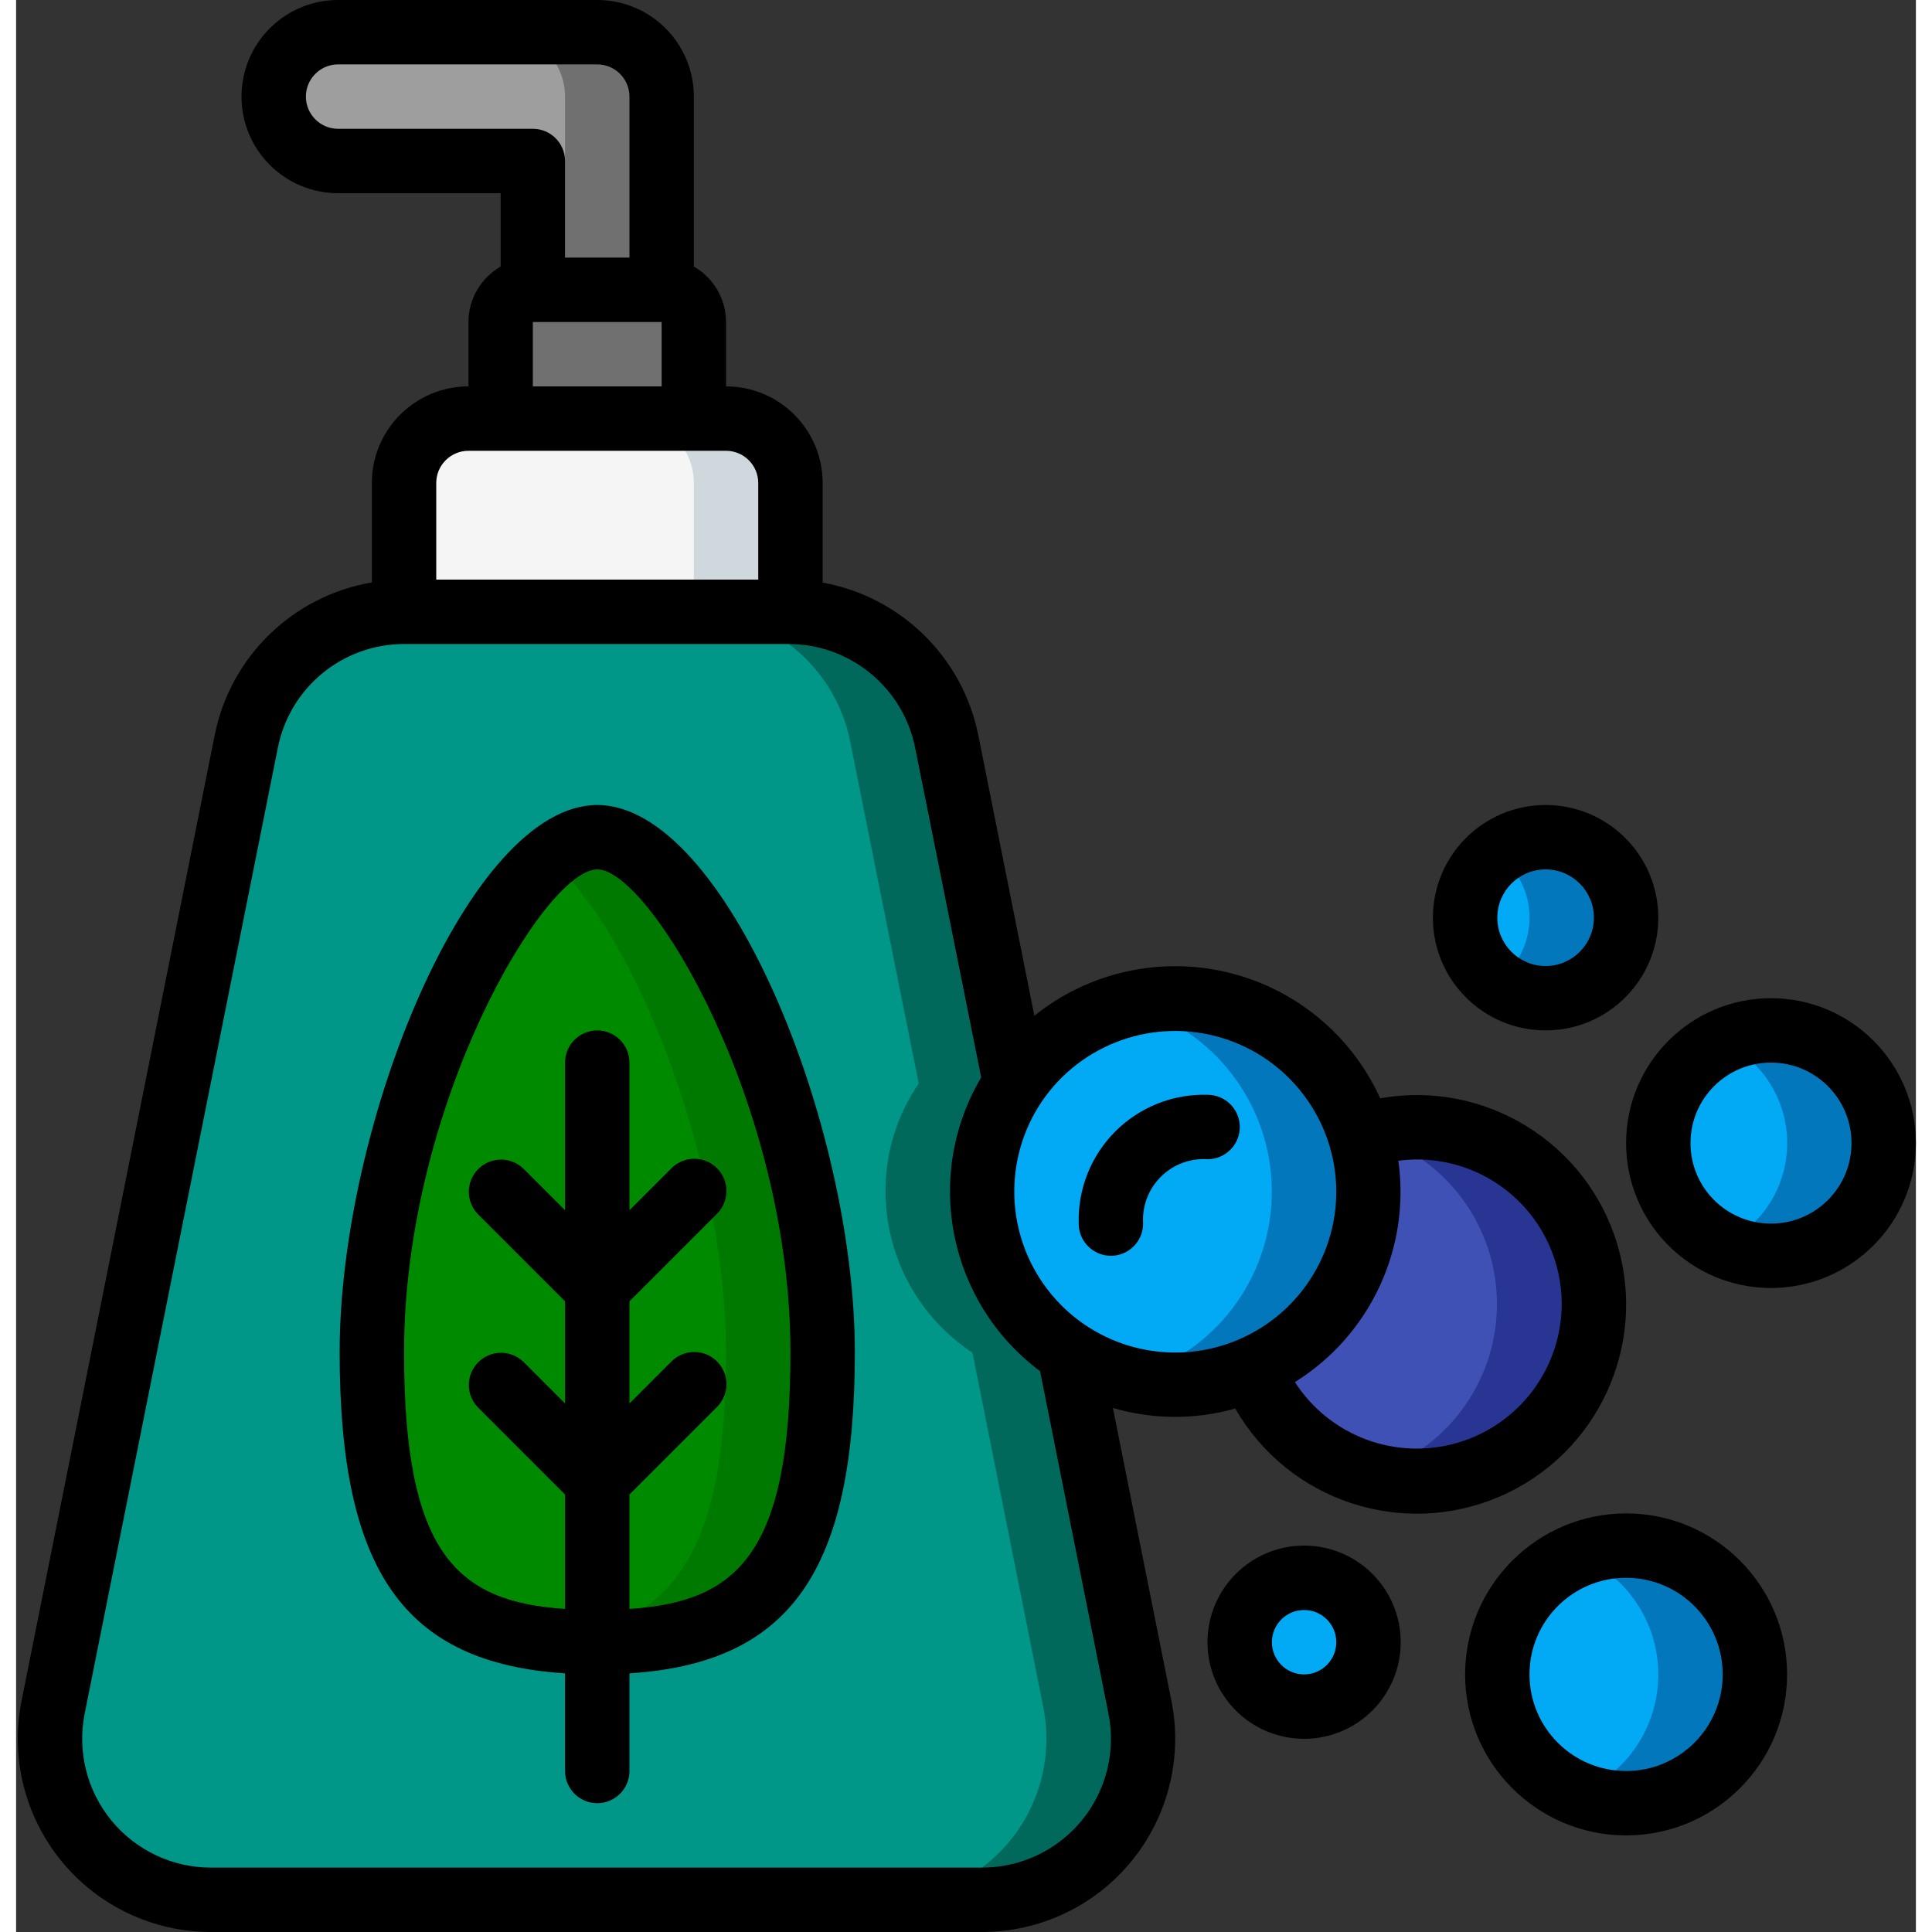 <svg height="512" viewBox="0 0 59 60" width="512" xmlns="http://www.w3.org/2000/svg"><rect x="0" y="0" width="59" height="60" fill="#333333" stroke="none"/><g id="022---Natural-Soap" fill="none"><g id="Layer_3" transform="translate(1 1)"><path id="Shape" d="m29 58h-23.95c-1.497-.001-2.915-.673-3.864-1.831-.949-1.158-1.329-2.681-1.036-4.149l6-30c.464-2.338 2.516-4.022 4.9-4.02h11.95c2.382.001 4.433 1.684 4.9 4.02l2.13 10.62c-.01.01 0 .01 0 .01-.676.986-1.036 2.155-1.03 3.35.002 2.017 1.016 3.899 2.7 5.01l2.2 11.01c.293 1.468-.087 2.991-1.036 4.149s-2.367 1.83-3.864 1.831z" fill="#009688"/><path id="Shape" d="m33.9 52.02-2.2-11.01c-1.684-1.111-2.698-2.993-2.7-5.01-.006-1.195.354-2.364 1.03-3.35 0 0-.01 0 0-.01l-2.13-10.62c-.467-2.336-2.518-4.019-4.9-4.02h-3c2.382.001 4.433 1.684 4.9 4.02l2.13 10.62c-.01.01 0 .01 0 .01-.676.986-1.036 2.155-1.03 3.35.002 2.017 1.016 3.899 2.7 5.01l2.2 11.01c.293 1.468-.087 2.991-1.036 4.149s-2.367 1.83-3.864 1.831h3c1.497-.001 2.915-.673 3.864-1.831s1.329-2.681 1.036-4.149z" fill="#00695c"/><path id="Shape" d="m13.048 12h8c1.105 0 2 .895 2 2v4h-12v-4c0-1.105.895-2 2-2z" fill="#f5f5f5"/><path id="Shape" d="m21.048 12h-3c1.105 0 2 .895 2 2v4h3v-4c0-1.105-.895-2-2-2z" fill="#cfd8dc"/><path id="Shape" d="m15.048 8h4c.552 0 1 .448 1 1v3h-6v-3c0-.552.448-1 1-1z" fill="#707070"/><path id="Shape" d="m15.048 8v-4h-6.048c-1.105 0-2-.895-2-2s.895-2 2-2h8.048c1.103.003 1.997.897 2 2v6z" fill="#9e9e9e"/><path id="Shape" d="m17.048 0h-3c1.103.003 1.997.897 2 2v6h3v-6c-.003-1.103-.897-1.997-2-2z" fill="#707070"/><path id="Shape" d="m24.048 41c0 6.9-2 9-7 9s-7-2.1-7-9 4-16 7-16 7 9.1 7 16z" fill="#008a00"/><path id="Shape" d="m17.048 25c-.562.048-1.091.287-1.5.676 2.68 2.205 5.5 9.527 5.5 15.324 0 6.163-1.6 8.489-5.5 8.919.498.054.999.081 1.5.081 5 0 7-2.1 7-9s-4-16-7-16z" fill="#007900"/><path id="Shape" d="m41 36c.001 2.394-1.422 4.56-3.62 5.51-1.857.8-3.991.612-5.68-.5-1.684-1.111-2.698-2.993-2.7-5.01-.006-1.195.354-2.364 1.03-3.35 0 0-.01 0 0-.01 1.477-2.184 4.206-3.148 6.727-2.376 2.521.772 4.242 3.099 4.243 5.736z" fill="#02a9f4"/><path id="Shape" d="m40.75 34.29c-.912-3.112-4.141-4.928-7.274-4.09 2.488.629 4.298 2.773 4.502 5.331.204 2.558-1.245 4.961-3.602 5.976-.283.121-.576.22-.875.294.489.129.993.196 1.499.199.819.004 1.629-.163 2.38-.49 2.79-1.206 4.237-4.307 3.37-7.22z" fill="#0377bc"/><path id="Shape" d="m48 39.5c.001 2.644-1.88 4.914-4.477 5.405s-5.177-.934-6.143-3.395c2.79-1.206 4.237-4.307 3.37-7.22.563-.193 1.155-.291 1.75-.29 1.459 0 2.858.579 3.889 1.611s1.611 2.43 1.611 3.889z" fill="#3f51b5"/><path id="Shape" d="m42.5 34c-.498.004-.994.078-1.472.219 2.351.685 3.966 2.841 3.961 5.29-.004 2.448-1.626 4.599-3.979 5.276 2.07.596 4.297-.071 5.698-1.706 1.402-1.635 1.72-3.938.814-5.892s-2.869-3.2-5.022-3.187z" fill="#283593"/><circle id="Oval" cx="53.5" cy="34.5" fill="#02a9f4" r="3.5"/><path id="Shape" d="m53.5 31c-.52.003-1.033.123-1.5.351 1.222.573 2.002 1.801 2.002 3.15s-.78 2.577-2.002 3.15c.467.227.98.347 1.5.349 1.933 0 3.5-1.567 3.5-3.5s-1.567-3.5-3.5-3.5z" fill="#0377bc"/><circle id="Oval" cx="46.5" cy="27.5" fill="#02a9f4" r="2.5"/><path id="Shape" d="m46.5 25c-.543.002-1.07.182-1.5.512.629.467 1 1.204 1 1.988s-.371 1.521-1 1.988c.868.662 2.066.684 2.958.054s1.272-1.766.938-2.806c-.334-1.04-1.304-1.743-2.396-1.736z" fill="#0377bc"/><circle id="Oval" cx="49" cy="51" fill="#02a9f4" r="4"/><path id="Shape" d="m49 47c-.515.002-1.024.104-1.5.3 1.511.609 2.5 2.075 2.5 3.704s-.989 3.095-2.5 3.704c1.496.605 3.209.252 4.344-.895 1.135-1.147 1.469-2.865.847-4.354-.622-1.489-2.078-2.459-3.691-2.459z" fill="#0377bc"/><circle id="Oval" cx="39" cy="50" fill="#02a9f4" r="2"/></g><g id="Layer_2" fill="#000"><path id="Shape" d="m6.169 22.824-6 30c-.352 1.762.104 3.589 1.243 4.979 1.139 1.39 2.841 2.196 4.638 2.197h23.95c1.797-.001 3.499-.807 4.637-2.197 1.139-1.39 1.595-3.217 1.243-4.979l-1.818-9.1c1.239.365 2.557.372 3.8.019 1.643 2.864 5.171 4.041 8.205 2.737s4.607-4.674 3.66-7.836-4.115-5.113-7.365-4.535c-.891-1.967-2.641-3.411-4.742-3.912-2.1-.501-4.314-.004-5.997 1.348l-1.743-8.722c-.49-2.417-2.405-4.291-4.832-4.73v-3.093c0-1.657-1.343-3-3-3v-2c-.002-.711-.383-1.368-1-1.722v-5.278c0-1.657-1.343-3-3-3h-8.048c-1.657 0-3 1.343-3 3s1.343 3 3 3h5.048v2.278c-.617.354-.998 1.011-1 1.722v2c-1.657 0-3 1.343-3 3v3.088c-2.45.416-4.39 2.299-4.879 4.736zm41.831 17.676c-.005 1.995-1.323 3.748-3.237 4.307-1.914.56-3.969-.208-5.048-1.885 2.335-1.456 3.594-4.15 3.212-6.875 1.282-.169 2.574.224 3.546 1.077s1.528 2.083 1.527 3.376zm-7-3.5c.002 2.144-1.363 4.05-3.394 4.739s-4.274.007-5.577-1.696c-1.303-1.703-1.376-4.046-.18-5.826 1.231-1.817 3.502-2.621 5.602-1.983 2.1.639 3.539 2.571 3.549 4.766zm-31-33c-.552 0-1-.448-1-1s.448-1 1-1h8.048c.552 0 1 .448 1 1v5h-2v-3c0-.552-.448-1-1-1zm6.048 6h4v2h-4zm-2 4h8c.552 0 1 .448 1 1v3h-10v-3c0-.552.448-1 1-1zm-2 6h11.952c1.904.006 3.542 1.35 3.919 3.216l2.053 10.243c-1.81 3.062-1.022 6.996 1.828 9.124l2.124 10.634c.235 1.175-.07 2.394-.83 3.32-.76.926-1.895 1.463-3.094 1.463h-23.95c-1.198-.001-2.332-.538-3.092-1.465-.759-.927-1.063-2.145-.828-3.319l6-30c.374-1.869 2.013-3.214 3.919-3.216z"/><path id="Shape" d="m17.048 51.968v3.032c0 .552.448 1 1 1s1-.448 1-1v-3.032c5.017-.323 7-3.205 7-9.968 0-7.109-4.031-17-8-17s-8 9.891-8 17c0 6.763 1.983 9.645 7 9.968zm1-24.968c1.634 0 6 7.294 6 15 0 6.215-1.621 7.747-5 7.966v-3.552l2.707-2.707c.26-.251.364-.623.273-.973-.092-.35-.365-.623-.714-.714-.35-.092-.721.013-.973.273l-1.293 1.293v-3.172l2.707-2.707c.26-.251.364-.623.273-.973-.092-.35-.365-.623-.714-.714-.35-.092-.721.013-.973.273l-1.293 1.293v-4.586c0-.552-.448-1-1-1s-1 .448-1 1v4.586l-1.293-1.293c-.392-.379-1.016-.374-1.402.012s-.391 1.009-.012 1.402l2.707 2.707v3.172l-1.293-1.293c-.392-.379-1.016-.374-1.402.012s-.391 1.009-.012 1.402l2.707 2.707v3.552c-3.38-.219-5-1.751-5-7.966 0-7.706 4.366-15 6-15z"/><path id="Shape" d="m59 35.5c0-2.485-2.015-4.5-4.5-4.5s-4.5 2.015-4.5 4.5 2.015 4.5 4.5 4.5c2.484-.003 4.497-2.016 4.5-4.5zm-4.5 2.5c-1.381 0-2.5-1.119-2.5-2.5s1.119-2.5 2.5-2.5 2.5 1.119 2.5 2.5-1.119 2.5-2.5 2.5z"/><path id="Shape" d="m51 28.5c0-1.933-1.567-3.5-3.5-3.5s-3.5 1.567-3.5 3.5 1.567 3.5 3.5 3.5 3.5-1.567 3.5-3.5zm-5 0c0-.828.672-1.5 1.5-1.5s1.5.672 1.5 1.5-.672 1.5-1.5 1.5-1.5-.672-1.5-1.5z"/><path id="Shape" d="m45 52c0 2.761 2.239 5 5 5s5-2.239 5-5-2.239-5-5-5c-2.76.003-4.997 2.24-5 5zm5-3c1.657 0 3 1.343 3 3s-1.343 3-3 3-3-1.343-3-3 1.343-3 3-3z"/><path id="Shape" d="m37 51c0 1.657 1.343 3 3 3s3-1.343 3-3-1.343-3-3-3-3 1.343-3 3zm4 0c0 .552-.448 1-1 1s-1-.448-1-1 .448-1 1-1 1 .448 1 1z"/><path id="Shape" d="m34 39c.552 0 1-.448 1-1-.034-.541.166-1.071.55-1.454s.914-.582 1.456-.546c.552-.002.999-.451.997-1.003-.002-.552-.451-.999-1.003-.997-1.07-.032-2.106.38-2.863 1.137s-1.168 1.793-1.137 2.863c0 .552.448 1 1 1z"/></g></g></svg>